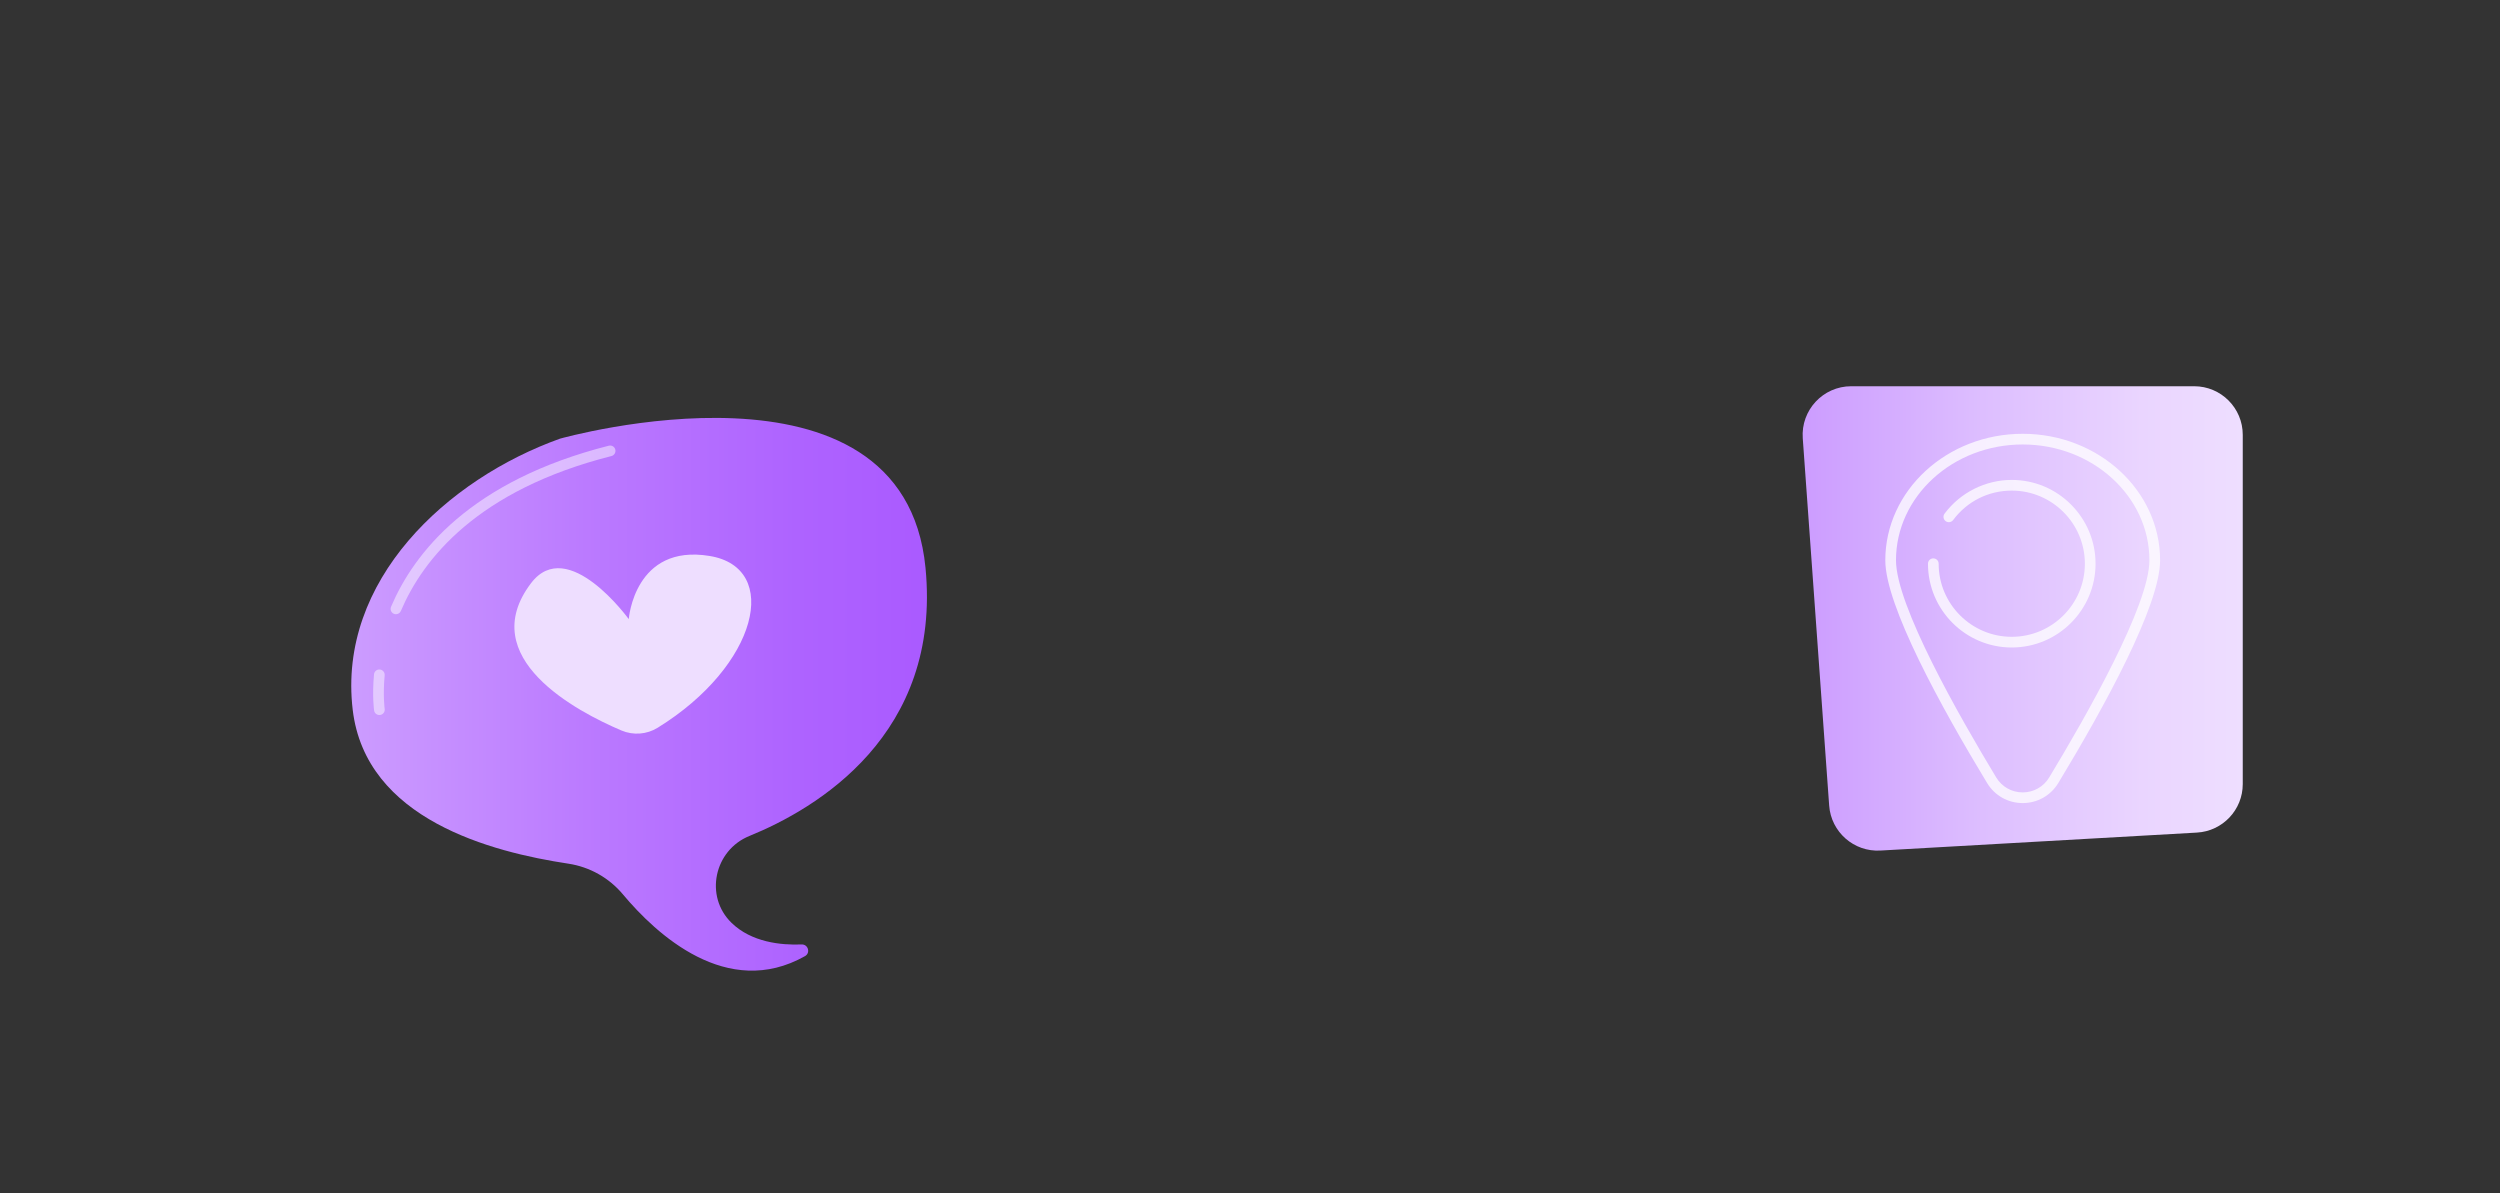 <?xml version="1.0" encoding="utf-8"?>
<!-- Generator: Adobe Illustrator 16.0.0, SVG Export Plug-In . SVG Version: 6.00 Build 0)  -->
<!DOCTYPE svg PUBLIC "-//W3C//DTD SVG 1.1//EN" "http://www.w3.org/Graphics/SVG/1.1/DTD/svg11.dtd">
<svg version="1.1" id="Illustration" xmlns="http://www.w3.org/2000/svg" xmlns:xlink="http://www.w3.org/1999/xlink" x="0px"
	 y="0px" width="936.301px" height="446.792px" viewBox="0 0 936.301 446.792" enable-background="new 0 0 936.301 446.792"
	 xml:space="preserve">
<rect x="0" y="0" width="936.301" height="446.792" fill="#333333" stroke="none"/>
<g>
	<g>
		<linearGradient id="SVGID_1_" gradientUnits="userSpaceOnUse" x1="131.556" y1="260.022" x2="347.159" y2="260.022">
			<stop  offset="0" style="stop-color:#CC9CFF"/>
			<stop  offset="0.408" style="stop-color:#BB7AFF"/>
			<stop  offset="0.773" style="stop-color:#AE63FF"/>
			<stop  offset="1" style="stop-color:#AA5AFF"/>
		</linearGradient>
		<path fill="url(#SVGID_1_)" d="M209.721,164.29c-42.305,15.151-83.344,53.081-77.63,101.502
			c4.858,41.176,52.107,53.331,80.771,57.67c7.994,1.21,15.258,5.308,20.445,11.51c12.415,14.842,39.008,39.578,68.193,23.112
			c2.125-1.199,1.174-4.465-1.264-4.368c-7.759,0.308-18.77-0.808-26.264-8.099c-10.207-9.93-6.512-27.158,6.68-32.524
			c24.963-10.155,72.066-37.806,65.967-100.466C338.371,127.884,209.721,164.29,209.721,164.29z"/>
		<path fill="#EEDEFF" d="M235.482,231.875c0,0,2.084-28.332,30.325-23.649c26.755,4.436,18.188,41.04-19.505,64.335
			c-4.088,2.525-9.149,2.897-13.57,1.017c-16.55-7.037-55.098-27.191-33.836-55.181
			C212.627,200.323,235.482,231.875,235.482,231.875z"/>
		<path opacity="0.48" fill="#FFFFFF" d="M148.293,230.038c-0.262,0-0.527-0.051-0.782-0.16c-1.017-0.432-1.491-1.606-1.06-2.623
			c8.612-20.267,29.754-47.185,81.565-60.331c1.069-0.271,2.16,0.375,2.431,1.447c0.271,1.07-0.377,2.159-1.445,2.43
			c-50.225,12.743-70.61,38.583-78.869,58.018C149.811,229.581,149.07,230.038,148.293,230.038z"/>
		<path opacity="0.48" fill="#FFFFFF" d="M142.086,267.792c-0.976,0-1.83-0.716-1.976-1.711c-0.031-0.218-0.769-5.429-0.031-13.526
			c0.1-1.099,1.075-1.917,2.173-1.81c1.1,0.1,1.911,1.073,1.812,2.173c-0.691,7.586-0.001,12.539,0.005,12.588
			c0.157,1.092-0.601,2.106-1.691,2.265C142.278,267.785,142.182,267.792,142.086,267.792z"/>
	</g>
	<g>
		<linearGradient id="SVGID_2_" gradientUnits="userSpaceOnUse" x1="675.124" y1="231.617" x2="839.96" y2="231.617">
			<stop  offset="0" style="stop-color:#CC9CFF"/>
			<stop  offset="0.408" style="stop-color:#DDBEFF"/>
			<stop  offset="0.773" style="stop-color:#EAD5FF"/>
			<stop  offset="1" style="stop-color:#EEDEFF"/>
		</linearGradient>
		<path fill="url(#SVGID_2_)" d="M822.797,311.82l-118.559,6.729c-9.925,0.563-18.464-6.944-19.178-16.859l-9.889-137.537
			c-0.758-10.534,7.584-19.498,18.146-19.498h128.447c10.049,0,18.194,8.145,18.194,18.193v130.807
			C839.96,303.303,832.43,311.273,822.797,311.82z"/>
		<path opacity="0.76" fill="#FFFFFF" d="M757.543,300.769c-5.502,0-10.487-2.81-13.337-7.518
			c-17.392-28.73-38.122-66.522-38.122-83.41c0-26.123,23.084-47.375,51.459-47.375c28.373,0,51.457,21.252,51.457,47.375
			c0,16.886-20.73,54.679-38.123,83.41C768.027,297.958,763.043,300.769,757.543,300.769z M757.543,166.466
			c-26.17,0-47.459,19.458-47.459,43.375c0,16.807,23.522,58.175,37.544,81.339c2.118,3.5,5.823,5.589,9.915,5.589
			c4.089,0,7.795-2.089,9.913-5.589C781.478,268.015,805,226.646,805,209.841C805,185.924,783.71,166.466,757.543,166.466z"/>
		<path opacity="0.76" fill="#FFFFFF" d="M753.447,242.501c-17.303,0-31.381-14.077-31.381-31.38c0-1.104,0.896-2,2-2
			c1.105,0,2,0.896,2,2c0,15.098,12.283,27.38,27.381,27.38s27.381-12.283,27.381-27.38c0-15.097-12.283-27.38-27.381-27.38
			c-8.73,0-16.734,4.019-21.961,11.026c-0.661,0.884-1.912,1.069-2.801,0.407c-0.885-0.66-1.066-1.914-0.406-2.799
			c5.902-7.912,15.311-12.635,25.168-12.635c17.305,0,31.381,14.077,31.381,31.38C784.828,228.424,770.752,242.501,753.447,242.501z
			"/>
	</g>
</g>
</svg>
